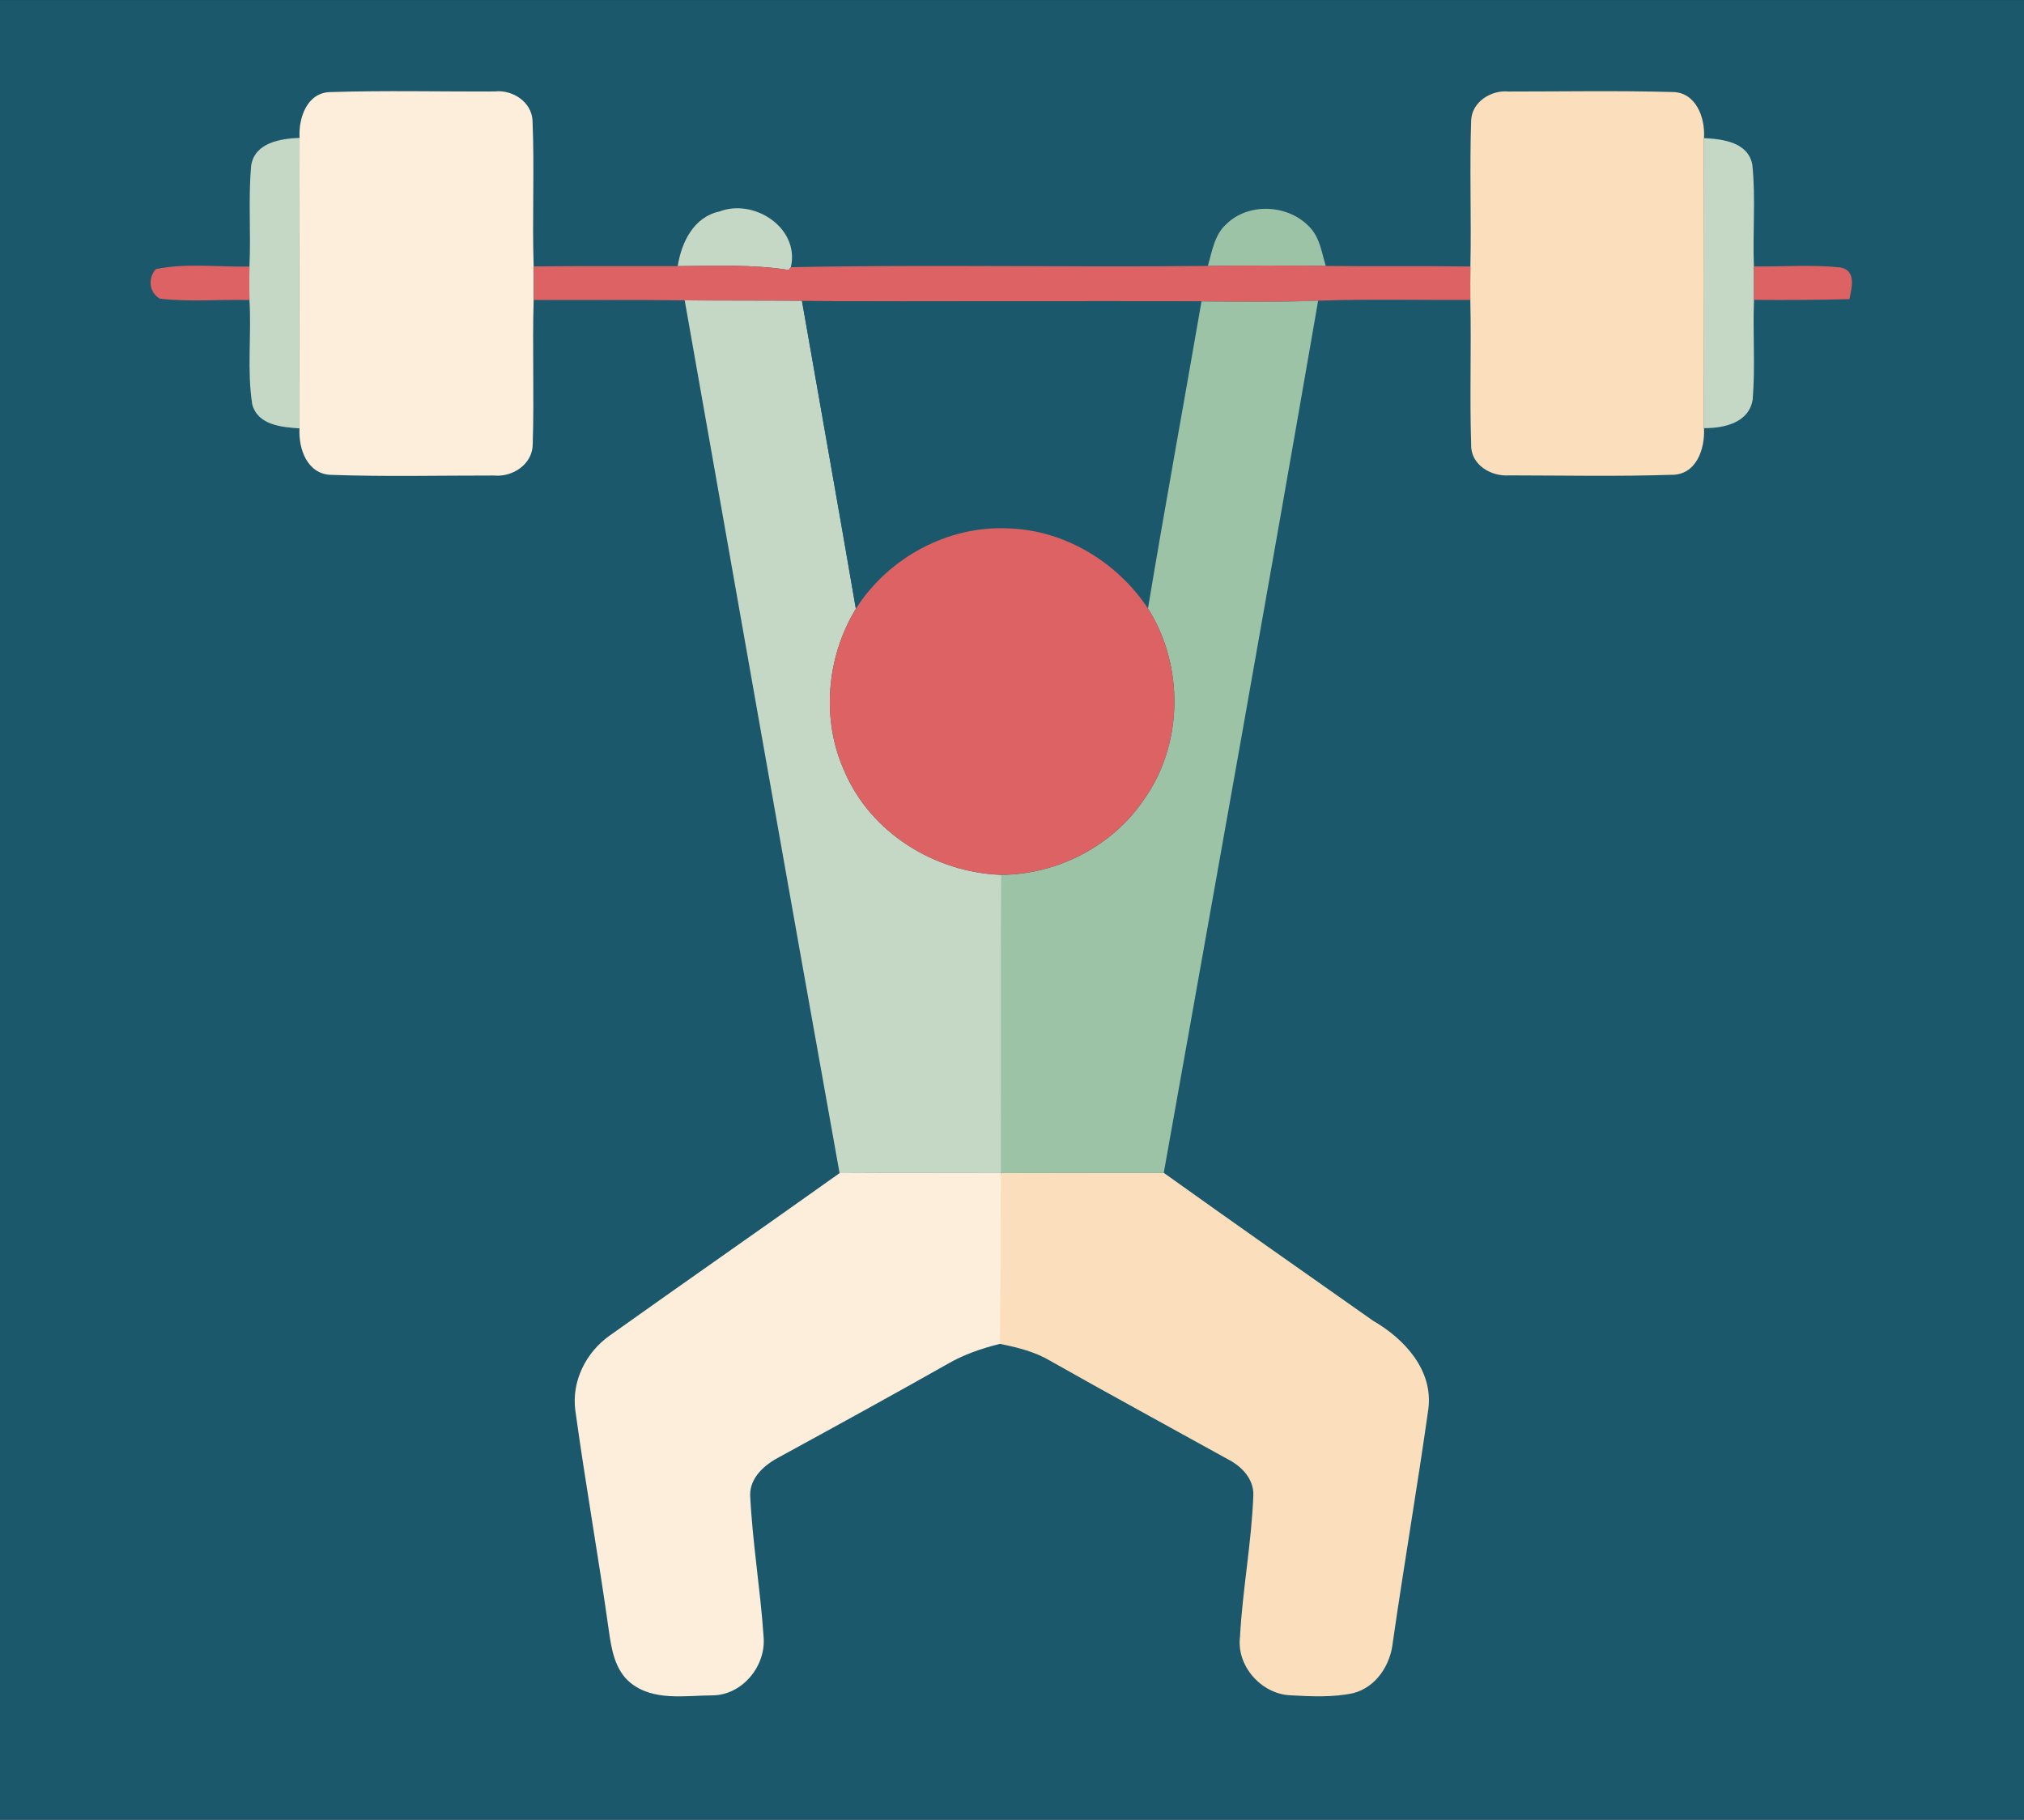 <?xml version="1.0" standalone="no"?>
<!DOCTYPE svg PUBLIC "-//W3C//DTD SVG 20010904//EN"
 "http://www.w3.org/TR/2001/REC-SVG-20010904/DTD/svg10.dtd">

<svg xmlns="http://www.w3.org/2000/svg" width="80%" height="100%" viewBox="0 -0.018 287 258.037" version="1.1" xmlns:svg="http://www.w3.org/2000/svg" xmlns:xlink="http://www.w3.org/1999/xlink" preserveAspectRatio="xMidYMid meet"><rect x="0" y="-0.018" width="287" height="258.037" fill="#333333" stroke="none"/><rect id="svgEditorBackground" x="0" y="0" width="287" height="258" style="fill: none; stroke: none;"/>
  <path fill="#1b586b" d=" M 0.00 0.00 L 287.00 0.00 L 287.00 258.00 L 0.00 258.00 L 0.00 0.00 Z"/>
  <path fill="#fdeedb" d=" M 42.48 19.53 C 42.31 16.74 43.52 13.09 46.85 13.04 C 54.61 12.79 62.38 12.99 70.14 12.95 C 72.65 12.67 75.37 14.40 75.51 17.06 C 75.80 23.95 75.45 30.86 75.67 37.76 C 75.69 39.34 75.69 40.93 75.67 42.52 C 75.47 49.31 75.76 56.11 75.54 62.90 C 75.57 65.77 72.73 67.67 70.04 67.41 C 62.38 67.40 54.72 67.59 47.07 67.32 C 43.59 67.30 42.30 63.65 42.47 60.73 C 42.46 46.99 42.45 33.26 42.48 19.53 Z"/>
  <path fill="#fbdebc" d=" M 208.61 17.02 C 208.73 14.40 211.48 12.71 213.93 12.96 C 221.66 12.96 229.40 12.82 237.13 13.03 C 240.51 13.04 241.82 16.70 241.62 19.57 C 241.64 33.27 241.64 46.98 241.62 60.69 C 241.79 63.65 240.52 67.39 236.96 67.31 C 229.32 67.56 221.66 67.40 214.02 67.39 C 211.43 67.59 208.51 65.88 208.61 63.01 C 208.38 56.18 208.65 49.34 208.49 42.51 C 208.48 40.93 208.48 39.35 208.50 37.77 C 208.65 30.85 208.37 23.93 208.61 17.02 Z"/>
  <path fill="#c5d8c5" d=" M 35.62 23.42 C 36.16 20.19 39.78 19.64 42.48 19.53 C 42.45 33.26 42.46 46.99 42.47 60.73 C 39.93 60.54 36.59 60.29 35.77 57.34 C 35.00 52.46 35.68 47.45 35.37 42.53 C 35.34 40.95 35.35 39.36 35.37 37.78 C 35.60 33.00 35.18 28.19 35.62 23.42 Z"/>
  <path fill="#c5d8c5" d=" M 241.62 19.57 C 244.28 19.69 247.89 20.14 248.48 23.35 C 248.97 28.13 248.51 32.96 248.70 37.76 C 248.71 39.34 248.71 40.92 248.71 42.50 C 248.53 47.20 248.91 51.92 248.53 56.61 C 248.03 59.93 244.45 60.72 241.62 60.69 C 241.64 46.98 241.64 33.27 241.62 19.57 Z"/>
  <path fill="#c5d8c5" d=" M 96.10 37.72 C 96.62 34.36 98.37 30.74 102.02 29.97 C 106.93 28.08 113.44 32.31 112.14 37.87 L 111.84 38.26 C 106.63 37.44 101.35 37.69 96.10 37.72 Z"/>
  <path fill="#9cc3a6" d=" M 173.84 31.81 C 177.02 28.63 182.78 28.95 185.76 32.25 C 187.16 33.72 187.42 35.82 187.99 37.69 C 182.42 37.62 176.84 37.62 171.27 37.69 C 171.87 35.64 172.19 33.33 173.84 31.81 Z"/>
  <path fill="#dd6264" d=" M 22.10 38.14 C 26.46 37.25 30.95 37.87 35.37 37.78 C 35.35 39.36 35.34 40.95 35.37 42.53 C 31.14 42.41 26.88 42.83 22.67 42.33 C 21.12 41.46 20.96 39.41 22.10 38.14 Z"/>
  <path fill="#dd6264" d=" M 75.67 37.76 C 82.48 37.69 89.29 37.73 96.10 37.72 C 101.35 37.69 106.63 37.44 111.84 38.26 L 112.14 37.87 C 131.83 37.47 151.57 37.91 171.27 37.69 C 176.84 37.62 182.42 37.62 187.99 37.69 C 194.83 37.79 201.66 37.67 208.50 37.77 C 208.48 39.35 208.48 40.93 208.49 42.51 C 201.30 42.55 194.10 42.37 186.91 42.62 C 181.40 42.84 175.88 42.78 170.37 42.72 C 151.49 42.60 132.60 42.81 113.72 42.66 C 108.17 42.58 102.63 42.64 97.09 42.57 C 89.95 42.48 82.81 42.55 75.67 42.52 C 75.69 40.93 75.69 39.34 75.67 37.76 Z"/>
  <path fill="#dd6264" d=" M 248.70 37.76 C 252.82 37.82 256.96 37.47 261.06 37.92 C 263.26 38.43 262.55 40.83 262.25 42.40 C 257.74 42.52 253.22 42.54 248.71 42.50 C 248.71 40.92 248.71 39.34 248.70 37.76 Z"/>
  <path fill="#c5d8c5" d="M 97.09 42.57 C 102.63 42.64 108.17 42.58 113.72 42.66 C 116.26 57.21 118.86 71.74 121.36 86.3 C 117.2 93.14 116.41 101.98 119.73 109.32 C 123.45 118.08 132.56 123.7 141.96 124.03 C 149.275 139.601 149.51 152.385 141.93 166.32 C 134.3 166.32 126.67 166.28 119.05 166.33 C 111.64 125.09 104.39 83.83 97.09 42.57 Z"/>
  <path fill="#1b586b" d=" M 113.72 42.66 C 132.60 42.81 151.49 42.60 170.37 42.72 C 167.86 57.24 165.20 71.73 162.78 86.26 C 158.43 79.70 151.01 75.18 143.08 74.91 C 134.46 74.45 125.96 79.05 121.36 86.30 C 118.86 71.74 116.26 57.21 113.72 42.66 Z"/>
  <path fill="#9cc3a6" d=" M 170.37 42.72 C 175.88 42.78 181.40 42.84 186.91 42.62 C 179.76 83.87 172.37 125.08 165.02 166.29 C 157.32 166.31 149.63 166.29 141.93 166.32 C 141.94 152.22 141.87 138.12 141.96 124.03 C 149.96 123.99 157.81 119.94 162.27 113.27 C 167.81 105.43 167.90 94.34 162.78 86.26 C 165.20 71.73 167.86 57.24 170.37 42.72 Z"/>
  <path fill="#dd6264" d=" M 121.36 86.30 C 125.96 79.05 134.46 74.45 143.08 74.91 C 151.01 75.18 158.43 79.70 162.78 86.26 C 167.90 94.34 167.81 105.43 162.27 113.27 C 157.81 119.94 149.96 123.99 141.96 124.03 C 132.56 123.70 123.45 118.08 119.73 109.32 C 116.41 101.98 117.20 93.14 121.36 86.30 Z"/>
  <path fill="#fdeedb" transform="" d="M 119.05 166.33 C 126.67 166.28 134.3 166.32 141.93 166.32 C 144.393 178.422 148.504 182.388 141.78 190.54 C 139.2 191.18 136.67 192.04 134.36 193.39 C 126.48 197.84 118.54 202.2 110.59 206.54 C 108.51 207.61 106.35 209.42 106.37 211.98 C 106.69 218.68 107.82 225.31 108.27 232.01 C 108.68 236.16 105.29 240.36 101.01 240.38 C 97.14 240.4 92.63 241.24 89.38 238.58 C 87.16 236.77 86.7 233.77 86.32 231.11 C 84.86 220.71 83.01 210.37 81.58 199.97 C 81.03 195.84 83.09 191.74 86.44 189.37 C 97.28 181.65 108.21 174.05 119.05 166.33 Z"/>
  <path fill="#fbdebc" d="M 141.93 166.32 C 149.63 166.29 157.32 166.31 165.02 166.29 C 174.88 173.33 184.79 180.29 194.7 187.26 C 199.13 189.81 203.25 194.26 202.54 199.77 C 200.98 210.81 199.09 221.81 197.5 232.85 C 197.17 236.06 195.16 239.2 191.91 240.06 C 188.98 240.69 185.93 240.53 182.96 240.37 C 178.84 240.18 175.31 236.2 175.83 232.07 C 176.19 225.36 177.47 218.73 177.72 212.02 C 177.81 209.68 176.04 207.88 174.09 206.89 C 165.72 202.25 157.31 197.69 148.99 192.98 C 146.78 191.65 144.28 191.04 141.78 190.54 C 141.881 182.47 141.924 174.39 141.93 166.32 Z"/>
</svg>
